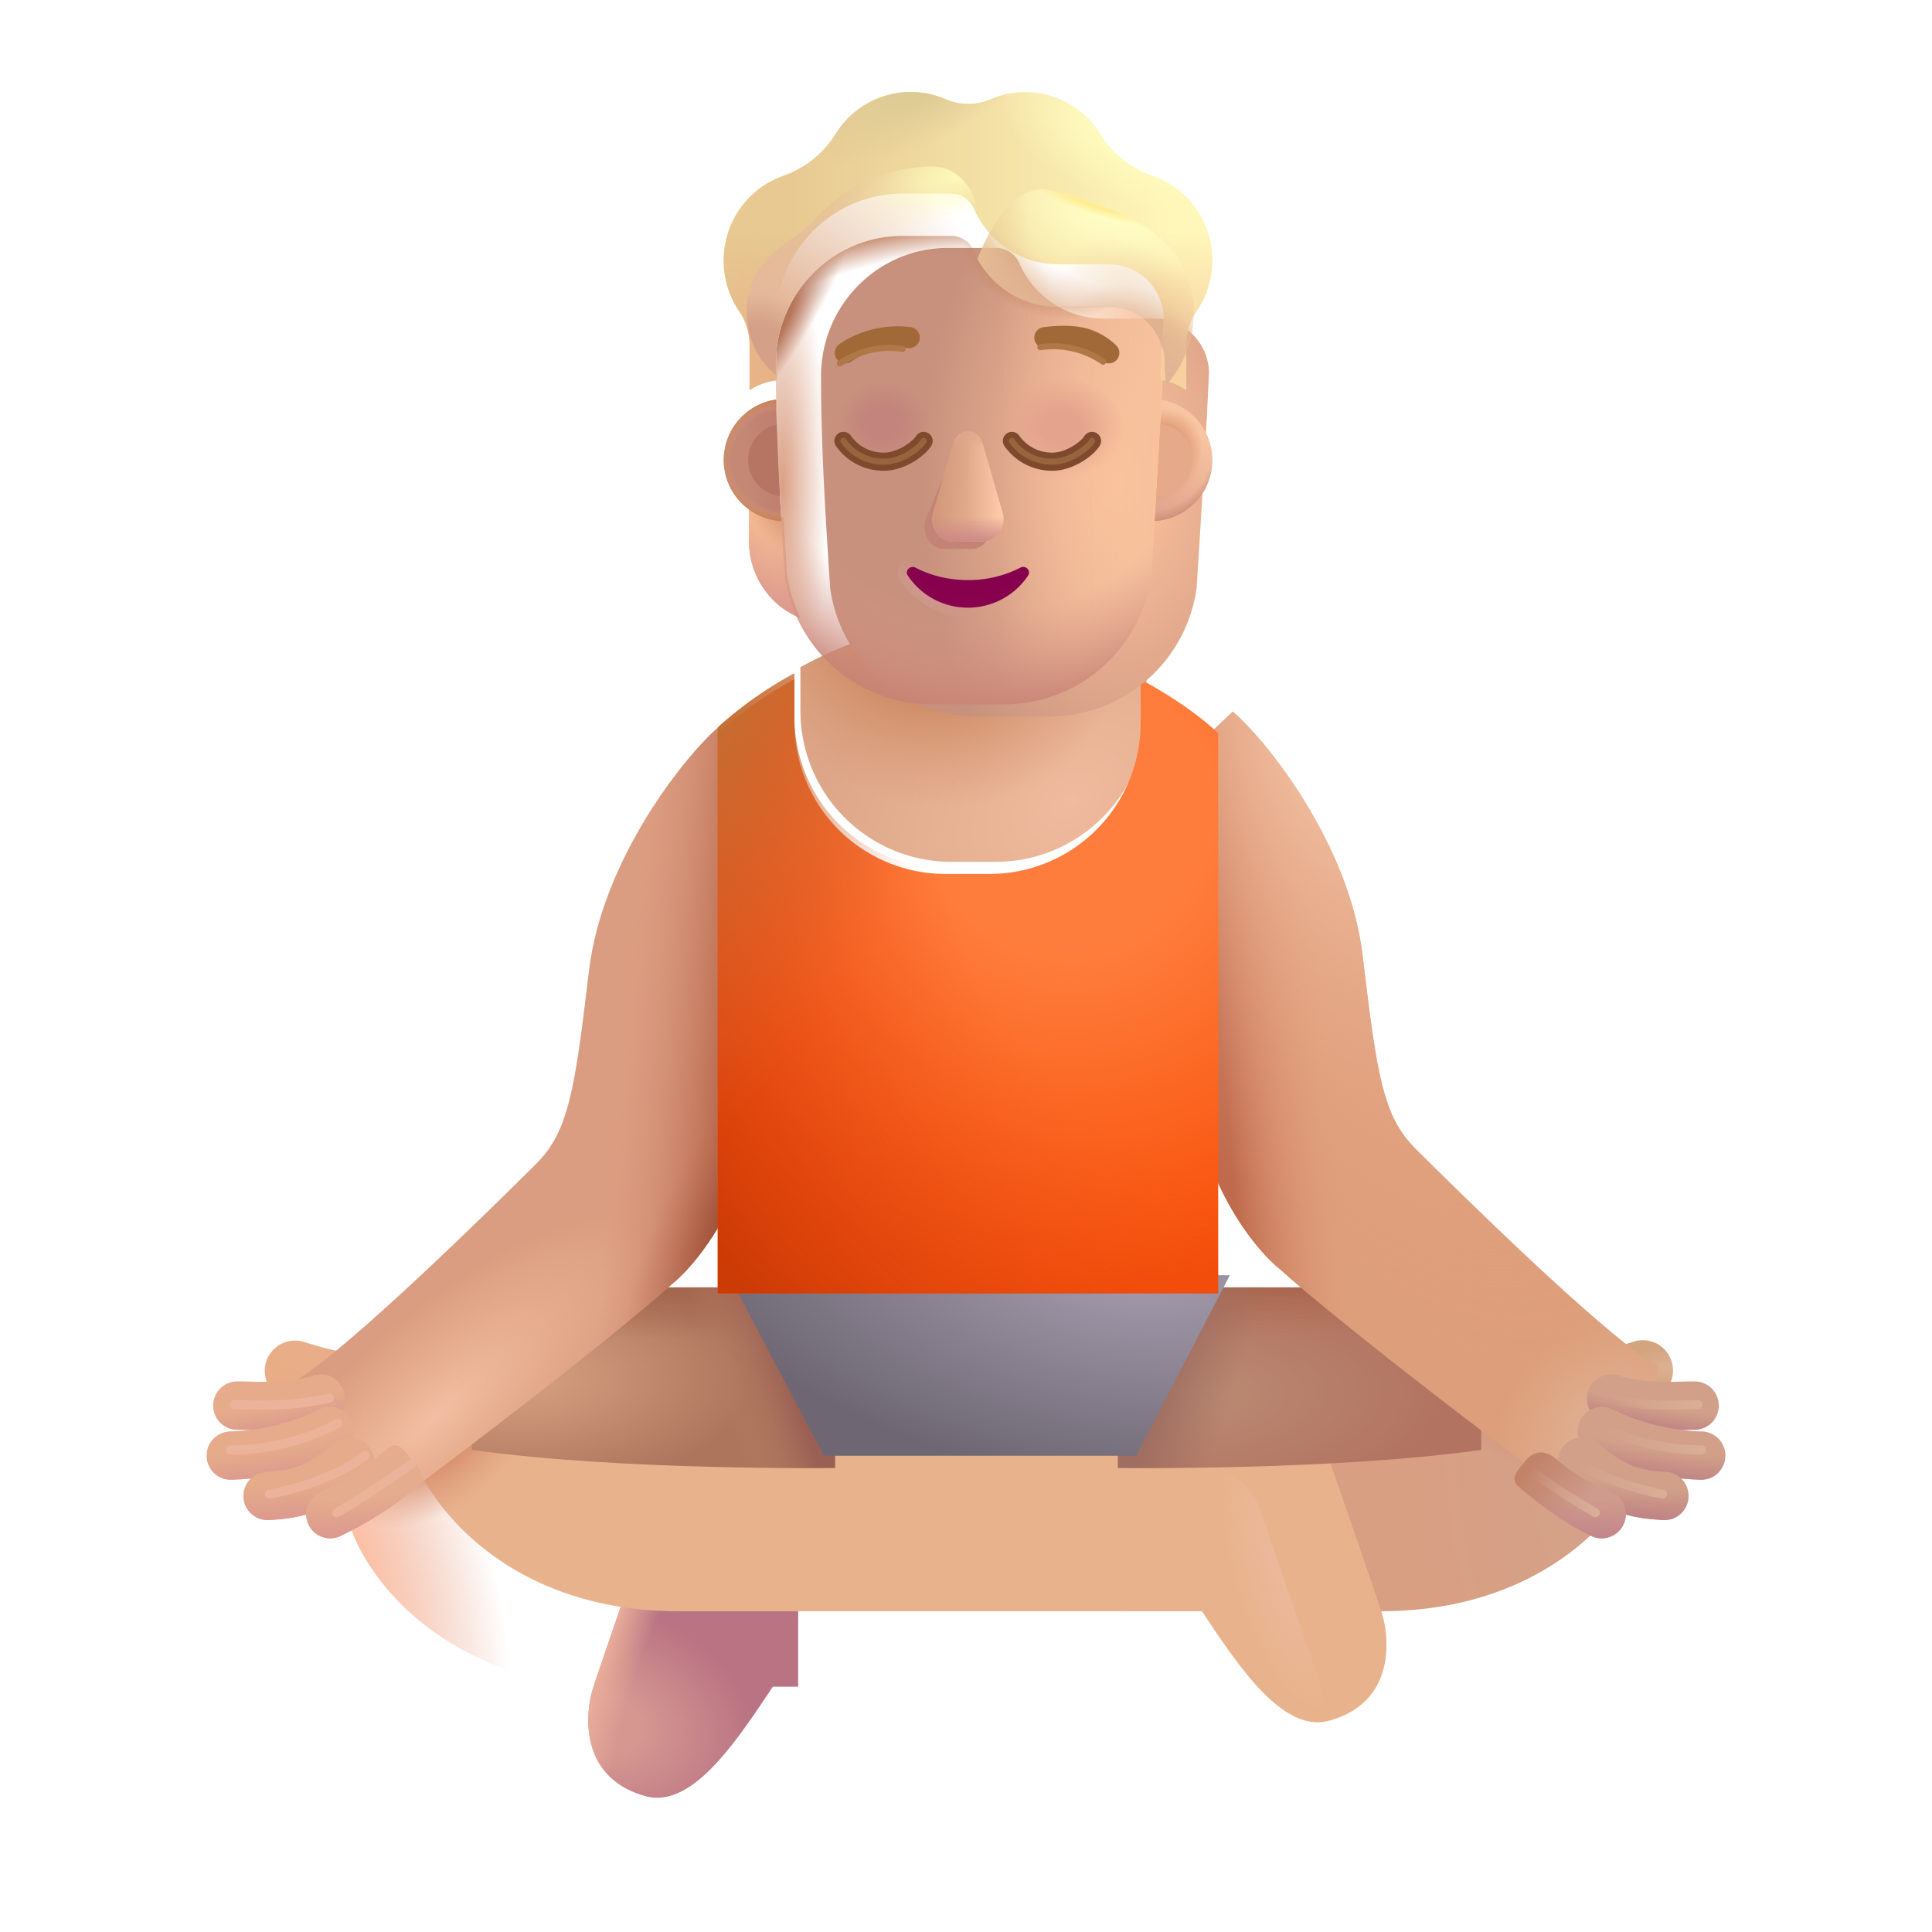 <svg xmlns="http://www.w3.org/2000/svg" width="32" height="32" fill="none" viewBox="0 0 32 32"><path fill="url(#a)" fill-rule="evenodd" d="M6.76 22.957a.5.5 0 0 1-.5.5c-.632 0-1.257-.193-1.501-.268a.5.5 0 1 1 .253-.968l.029.008c.246.076.743.228 1.219.228a.5.5 0 0 1 .5.5Z" clip-rule="evenodd"/><path fill="url(#b)" fill-rule="evenodd" d="M25.316 22.957a.5.5 0 0 0 .5.5c.632 0 1.257-.193 1.5-.268l.04-.012a.5.5 0 0 0-.292-.957l-.03.01c-.246.075-.743.227-1.218.227a.5.5 0 0 0-.5.5Z" clip-rule="evenodd"/><g filter="url(#c)"><path fill="url(#d)" d="M17.627 27.937h4.244c2.93 0 4.28-1.916 4.484-2.828l-2.531-2.328-3.62 1.422-2.578.11v3.624Z"/><path fill="url(#e)" d="M17.627 27.937h4.244c2.93 0 4.28-1.916 4.484-2.828l-2.531-2.328-3.62 1.422-2.578.11v3.624Z"/></g><path fill="url(#f)" d="M13.22 24.312h-1.429a.999.999 0 0 0-.943.67c-.408 1.171-.96 2.765-1.032 3.002-.11.36-.25 1.453.875 1.766.757.21 1.48-.871 2.057-1.735l.052-.078h.42v-3.625Z"/><path fill="url(#g)" d="M13.22 24.312h-1.429a.999.999 0 0 0-.943.67c-.408 1.171-.96 2.765-1.032 3.002-.11.36-.25 1.453.875 1.766.757.21 1.48-.871 2.057-1.735l.052-.078h.42v-3.625Z"/><g filter="url(#h)"><path fill="#E8B38C" d="M10.236 27.937c-2.93 0-4.281-1.916-4.485-2.828l2.532-2.328 3.453 1.445 8.18.086a1 1 0 0 1 .944.67c.407 1.171.96 2.765 1.032 3.002.11.36.25 1.453-.875 1.766-.78.216-1.523-.938-2.11-1.813h-8.671Z"/></g><path fill="url(#i)" d="M10.236 27.937c-2.93 0-4.281-1.916-4.485-2.828l2.532-2.328 3.453 1.445 8.18.086a1 1 0 0 1 .944.67c.407 1.171.96 2.765 1.032 3.002.11.36.25 1.453-.875 1.766-.78.216-1.523-.938-2.11-1.813h-8.671Z"/><path fill="url(#j)" d="M10.236 27.937c-2.93 0-4.281-1.916-4.485-2.828l2.532-2.328 3.453 1.445 8.18.086a1 1 0 0 1 .944.67c.407 1.171.96 2.765 1.032 3.002.11.36.25 1.453-.875 1.766-.78.216-1.523-.938-2.11-1.813h-8.671Z"/><path fill="url(#k)" d="M10.236 27.937c-2.93 0-4.281-1.916-4.485-2.828l2.532-2.328 3.453 1.445 8.18.086a1 1 0 0 1 .944.67c.407 1.171.96 2.765 1.032 3.002.11.36.25 1.453-.875 1.766-.78.216-1.523-.938-2.11-1.813h-8.671Z"/><path fill="url(#l)" d="M18.517 21.323h6.016v2.692c-2.532.352-6.016.297-6.016.297v-2.99Z"/><path fill="url(#m)" d="M18.517 21.323h6.016v2.692c-2.532.352-6.016.297-6.016.297v-2.99Z"/><path fill="url(#n)" d="M18.517 21.323h6.016v2.692c-2.532.352-6.016.297-6.016.297v-2.99Z"/><path fill="url(#o)" d="M13.83 21.323H7.814v2.692c2.531.352 6.016.297 6.016.297v-2.99Z"/><path fill="url(#p)" d="M13.83 21.323H7.814v2.692c2.531.352 6.016.297 6.016.297v-2.99Z"/><path fill="url(#q)" d="M13.83 21.323H7.814v2.692c2.531.352 6.016.297 6.016.297v-2.99Z"/><path fill="#DB9D81" d="M9.755 16.08c.22-1.858 1.605-3.58 2.152-4.041l.332.315v7.276c-.25.652-.719 1.33-1.125 1.652 0 0-.867.814-4.171 3.304-1.325-.185-2.095-1.094-2.074-1.703.875-.5 3.37-2.969 4.011-3.606.537-.535.64-1.215.875-3.197Z"/><path fill="url(#r)" d="M9.755 16.08c.22-1.858 1.605-3.58 2.152-4.041l.332.315v7.276c-.25.652-.719 1.33-1.125 1.652 0 0-.867.814-4.171 3.304-1.325-.185-2.095-1.094-2.074-1.703.875-.5 3.37-2.969 4.011-3.606.537-.535.64-1.215.875-3.197Z"/><path fill="url(#s)" d="M9.755 16.08c.22-1.858 1.605-3.58 2.152-4.041l.332.315v7.276c-.25.652-.719 1.33-1.125 1.652 0 0-.867.814-4.171 3.304-1.325-.185-2.095-1.094-2.074-1.703.875-.5 3.37-2.969 4.011-3.606.537-.535.64-1.215.875-3.197Z"/><path fill="url(#t)" d="M9.755 16.08c.22-1.858 1.605-3.58 2.152-4.041l.332.315v7.276c-.25.652-.719 1.33-1.125 1.652 0 0-.867.814-4.171 3.304-1.325-.185-2.095-1.094-2.074-1.703.875-.5 3.37-2.969 4.011-3.606.537-.535.64-1.215.875-3.197Z"/><g filter="url(#u)"><path fill="#DD9F7B" d="M22.32 16.08c-.22-1.858-1.605-3.58-2.152-4.041l-.332.315v7.276c.25.652.719 1.33 1.125 1.652 0 0 .867.814 4.172 3.304 1.325-.185 2.094-1.094 2.073-1.703-.874-.5-3.37-2.969-4.01-3.606-.538-.535-.641-1.215-.876-3.197Z"/><path fill="url(#v)" d="M22.32 16.08c-.22-1.858-1.605-3.58-2.152-4.041l-.332.315v7.276c.25.652.719 1.33 1.125 1.652 0 0 .867.814 4.172 3.304 1.325-.185 2.094-1.094 2.073-1.703-.874-.5-3.37-2.969-4.01-3.606-.538-.535-.641-1.215-.876-3.197Z"/><path fill="url(#w)" d="M22.32 16.08c-.22-1.858-1.605-3.58-2.152-4.041l-.332.315v7.276c.25.652.719 1.33 1.125 1.652 0 0 .867.814 4.172 3.304 1.325-.185 2.094-1.094 2.073-1.703-.874-.5-3.37-2.969-4.01-3.606-.538-.535-.641-1.215-.876-3.197Z"/><path fill="url(#x)" d="M22.32 16.08c-.22-1.858-1.605-3.58-2.152-4.041l-.332.315v7.276c.25.652.719 1.33 1.125 1.652 0 0 .867.814 4.172 3.304 1.325-.185 2.094-1.094 2.073-1.703-.874-.5-3.37-2.969-4.01-3.606-.538-.535-.641-1.215-.876-3.197Z"/></g><g filter="url(#y)"><path fill="url(#z)" d="m13.447 24.312-1.578-2.99h8.301l-1.551 2.99h-5.172Z"/></g><g filter="url(#A)"><path fill="url(#B)" d="M18.892 11.153v.722a2.5 2.5 0 0 1-2.5 2.5h-.734a2.5 2.5 0 0 1-2.5-2.5v-.724c.763-.417 1.77-.784 2.914-.784 1.05 0 2.055.375 2.82.786Z"/><path fill="url(#C)" d="M18.892 11.153v.722a2.5 2.5 0 0 1-2.5 2.5h-.734a2.5 2.5 0 0 1-2.5-2.5v-.724c.763-.417 1.77-.784 2.914-.784 1.05 0 2.055.375 2.82.786Z"/></g><g filter="url(#D)"><path fill="url(#E)" d="M18.892 11.153v.722a2.5 2.5 0 0 1-2.5 2.5h-.734a2.5 2.5 0 0 1-2.5-2.5v-.724a6.452 6.452 0 0 0-1.27.896v9.276h8.289v-9.276c-.198-.2-.662-.559-1.285-.894Z"/><path fill="url(#F)" d="M18.892 11.153v.722a2.5 2.5 0 0 1-2.5 2.5h-.734a2.5 2.5 0 0 1-2.5-2.5v-.724a6.452 6.452 0 0 0-1.27.896v9.276h8.289v-9.276c-.198-.2-.662-.559-1.285-.894Z"/></g><path fill="url(#G)" d="M18.892 11.153v.722a2.5 2.5 0 0 1-2.5 2.5h-.734a2.5 2.5 0 0 1-2.5-2.5v-.724a6.452 6.452 0 0 0-1.27.896v9.276h8.289v-9.276c-.198-.2-.662-.559-1.285-.894Z"/><path fill="#E5AB8A" fill-rule="evenodd" d="M5.697 23.047a.4.4 0 0 1-.266.5c-.536.163-1.099.145-1.367.136a2.69 2.69 0 0 0-.124-.002.4.4 0 0 1-.018-.8c.069-.001.146 0 .23.003.286.007.656.017 1.045-.103a.4.4 0 0 1 .5.266Z" clip-rule="evenodd"/><path fill="url(#H)" fill-rule="evenodd" d="M5.697 23.047a.4.4 0 0 1-.266.5c-.536.163-1.099.145-1.367.136a2.69 2.69 0 0 0-.124-.002.4.4 0 0 1-.018-.8c.069-.001.146 0 .23.003.286.007.656.017 1.045-.103a.4.4 0 0 1 .5.266Z" clip-rule="evenodd"/><path fill="#D2A089" fill-rule="evenodd" d="M26.303 23.047a.4.4 0 0 0 .266.5c.536.163 1.099.145 1.367.136a2.69 2.69 0 0 1 .124-.002.4.4 0 0 0 .018-.8 4.84 4.84 0 0 0-.23.003c-.286.007-.656.017-1.045-.103a.4.4 0 0 0-.5.266Z" clip-rule="evenodd"/><path fill="url(#I)" fill-rule="evenodd" d="M26.303 23.047a.4.4 0 0 0 .266.5c.536.163 1.099.145 1.367.136a2.69 2.69 0 0 1 .124-.002.4.4 0 0 0 .018-.8 4.84 4.84 0 0 0-.23.003c-.286.007-.656.017-1.045-.103a.4.4 0 0 0-.5.266Z" clip-rule="evenodd"/><path fill="#E5AB8A" fill-rule="evenodd" d="M5.825 23.525a.4.4 0 0 1-.18.536 4.4 4.4 0 0 1-1.823.448.4.4 0 0 1 0-.8 3.61 3.61 0 0 0 1.466-.364.4.4 0 0 1 .537.18Z" clip-rule="evenodd"/><path fill="url(#J)" fill-rule="evenodd" d="M5.825 23.525a.4.4 0 0 1-.18.536 4.4 4.4 0 0 1-1.823.448.4.4 0 0 1 0-.8 3.61 3.61 0 0 0 1.466-.364.4.4 0 0 1 .537.18Z" clip-rule="evenodd"/><path fill="#D2A089" fill-rule="evenodd" d="M26.175 23.525a.4.4 0 0 0 .18.536 4.4 4.4 0 0 0 1.823.448.4.4 0 0 0 0-.8 3.61 3.61 0 0 1-1.466-.364.4.4 0 0 0-.537.18Z" clip-rule="evenodd"/><path fill="url(#K)" fill-rule="evenodd" d="M26.175 23.525a.4.4 0 0 0 .18.536 4.4 4.4 0 0 0 1.823.448.4.4 0 0 0 0-.8 3.61 3.61 0 0 1-1.466-.364.4.4 0 0 0-.537.18Z" clip-rule="evenodd"/><path fill="#E5AB8A" fill-rule="evenodd" d="M6.099 23.947a.4.4 0 0 1-.044.564c-.34.29-.628.456-.903.549-.254.086-.478.101-.655.114l-.037.002a.4.4 0 1 1-.057-.798l.018-.001c.19-.014.32-.023.475-.075.155-.052.356-.158.639-.4a.4.4 0 0 1 .564.045Z" clip-rule="evenodd"/><path fill="url(#L)" fill-rule="evenodd" d="M6.099 23.947a.4.4 0 0 1-.044.564c-.34.29-.628.456-.903.549-.254.086-.478.101-.655.114l-.037.002a.4.4 0 1 1-.057-.798l.018-.001c.19-.014.32-.023.475-.075.155-.052.356-.158.639-.4a.4.4 0 0 1 .564.045Z" clip-rule="evenodd"/><path fill="#D2A089" fill-rule="evenodd" d="M25.901 23.947a.4.4 0 0 0 .044.564c.34.29.628.456.903.549.254.086.478.101.655.114l.037.002a.4.4 0 1 0 .057-.798l-.018-.001a1.764 1.764 0 0 1-.474-.075c-.156-.052-.357-.158-.64-.4a.4.4 0 0 0-.564.045Z" clip-rule="evenodd"/><path fill="url(#M)" fill-rule="evenodd" d="M25.901 23.947a.4.4 0 0 0 .044.564c.34.29.628.456.903.549.254.086.478.101.655.114l.037.002a.4.4 0 1 0 .057-.798l-.018-.001a1.764 1.764 0 0 1-.474-.075c-.156-.052-.357-.158-.64-.4a.4.4 0 0 0-.564.045Z" clip-rule="evenodd"/><path fill="#E5AC8D" fill-rule="evenodd" d="M6.818 24.172c.14.17.272.303.101.443a5.84 5.84 0 0 1-1.193.783l-.072.037a.4.4 0 0 1-.367-.711l.074-.038a5.06 5.06 0 0 0 1.051-.69c.17-.14.266.005.406.176Z" clip-rule="evenodd"/><path fill="url(#N)" fill-rule="evenodd" d="M6.818 24.172c.14.17.272.303.101.443a5.84 5.84 0 0 1-1.193.783l-.072.037a.4.4 0 0 1-.367-.711l.074-.038a5.06 5.06 0 0 0 1.051-.69c.17-.14.266.005.406.176Z" clip-rule="evenodd"/><path fill="url(#O)" fill-rule="evenodd" d="M25.267 24.195c-.14.17-.272.303-.101.443.565.464.85.628 1.108.76l.072.037a.4.4 0 0 0 .367-.711 15.868 15.868 0 0 0-.074-.038c-.243-.123-.38-.123-.88-.532-.17-.14-.352-.13-.492.04Z" clip-rule="evenodd"/><path fill="url(#P)" fill-rule="evenodd" d="M25.267 24.195c-.14.17-.272.303-.101.443.565.464.85.628 1.108.76l.072.037a.4.4 0 0 0 .367-.711 15.868 15.868 0 0 0-.074-.038c-.243-.123-.38-.123-.88-.532-.17-.14-.352-.13-.492.04Z" clip-rule="evenodd"/><g filter="url(#Q)"><path stroke="#EBB49A" stroke-linecap="round" stroke-width=".15" d="M5.576 25.055a14.6 14.6 0 0 0 1.234-.805"/></g><g filter="url(#R)"><path stroke="url(#S)" stroke-linecap="round" stroke-width=".15" d="M26.424 25.055a14.6 14.6 0 0 1-1.234-.805"/></g><g filter="url(#T)"><path stroke="#EBB49A" stroke-linecap="round" stroke-width=".15" d="M4.462 24.746c.41-.066 1.204-.313 1.59-.645"/></g><g filter="url(#U)"><path stroke="url(#V)" stroke-linecap="round" stroke-width=".15" d="M27.538 24.746c-.41-.066-1.204-.313-1.59-.645"/></g><g filter="url(#W)"><path stroke="#EBB49A" stroke-linecap="round" stroke-width=".15" d="M3.818 24.015a3.82 3.82 0 0 0 1.773-.437"/></g><g filter="url(#X)"><path stroke="url(#Y)" stroke-linecap="round" stroke-width=".15" d="M28.182 24.015a3.823 3.823 0 0 1-1.773-.437"/></g><g filter="url(#Z)"><path stroke="#EBB49A" stroke-linecap="round" stroke-width=".15" d="M3.878 23.265c.398 0 .893.047 1.58-.109"/></g><g filter="url(#aa)"><path stroke="url(#ab)" stroke-linecap="round" stroke-width=".15" d="M28.122 23.265c-.398 0-.893.047-1.58-.109"/></g><path fill="url(#ac)" d="M19.089 8.572c.21-.006.408-.078.569-.194v.586c0 .561-.335 1.062-.843 1.27.107-.229.18-.477.217-.743l.057-.919Z"/><path fill="url(#ad)" d="M12.976 8.572a1.031 1.031 0 0 1-.57-.194v.586c0 .561.335 1.062.844 1.27a2.569 2.569 0 0 1-.218-.743l-.056-.919Z"/><path fill="url(#ae)" d="M12.976 8.572a1.031 1.031 0 0 1-.57-.194v.586c0 .561.335 1.062.844 1.27a2.569 2.569 0 0 1-.218-.743l-.056-.919Z"/><path fill="url(#af)" d="M12.976 8.572a1.031 1.031 0 0 1-.57-.194v.586c0 .561.335 1.062.844 1.27a2.569 2.569 0 0 1-.218-.743l-.056-.919Z"/><path fill="url(#ag)" d="M12.976 8.572a1.031 1.031 0 0 1-.57-.194v.586c0 .561.335 1.062.844 1.27a2.569 2.569 0 0 1-.218-.743l-.056-.919Z"/><g filter="url(#ah)"><path fill="url(#ai)" d="M12.998 9.525a2.462 2.462 0 0 0 2.444 2.142h1.186a2.462 2.462 0 0 0 2.443-2.142c.074-1.184.149-2.364.204-3.548a.911.911 0 0 0-.867-.9h-.88c-.6 0-1.144-.354-1.391-.907a.418.418 0 0 0-.387-.263h-.8c-1.16 0-2.101.95-2.101 2.124 0 1.17.073 2.321.15 3.494Z"/></g><path fill="url(#aj)" d="M12.998 9.525a2.462 2.462 0 0 0 2.444 2.142h1.186a2.462 2.462 0 0 0 2.443-2.142c.074-1.184.149-2.364.204-3.548a.911.911 0 0 0-.867-.9h-.88c-.6 0-1.144-.354-1.391-.907a.418.418 0 0 0-.387-.263h-.8c-1.16 0-2.101.95-2.101 2.124 0 1.17.073 2.321.15 3.494Z"/><path fill="url(#ak)" d="M12.998 9.525a2.462 2.462 0 0 0 2.444 2.142h1.186a2.462 2.462 0 0 0 2.443-2.142c.074-1.184.149-2.364.204-3.548a.911.911 0 0 0-.867-.9h-.88c-.6 0-1.144-.354-1.391-.907a.418.418 0 0 0-.387-.263h-.8c-1.16 0-2.101.95-2.101 2.124 0 1.17.073 2.321.15 3.494Z"/><path fill="url(#al)" d="M12.998 9.525a2.462 2.462 0 0 0 2.444 2.142h1.186a2.462 2.462 0 0 0 2.443-2.142c.074-1.184.149-2.364.204-3.548a.911.911 0 0 0-.867-.9h-.88c-.6 0-1.144-.354-1.391-.907a.418.418 0 0 0-.387-.263h-.8c-1.16 0-2.101.95-2.101 2.124 0 1.17.073 2.321.15 3.494Z"/><path fill="url(#am)" d="M12.998 9.525a2.462 2.462 0 0 0 2.444 2.142h1.186a2.462 2.462 0 0 0 2.443-2.142c.074-1.184.149-2.364.204-3.548a.911.911 0 0 0-.867-.9h-.88c-.6 0-1.144-.354-1.391-.907a.418.418 0 0 0-.387-.263h-.8c-1.16 0-2.101.95-2.101 2.124 0 1.17.073 2.321.15 3.494Z"/><path fill="url(#an)" d="M12.998 9.525a2.462 2.462 0 0 0 2.444 2.142h1.186a2.462 2.462 0 0 0 2.443-2.142c.074-1.184.149-2.364.204-3.548a.911.911 0 0 0-.867-.9h-.88c-.6 0-1.144-.354-1.391-.907a.418.418 0 0 0-.387-.263h-.8c-1.16 0-2.101.95-2.101 2.124 0 1.17.073 2.321.15 3.494Z"/><path fill="url(#ao)" d="M12.998 9.525a2.462 2.462 0 0 0 2.444 2.142h1.186a2.462 2.462 0 0 0 2.443-2.142c.074-1.184.149-2.364.204-3.548a.911.911 0 0 0-.867-.9h-.88c-.6 0-1.144-.354-1.391-.907a.418.418 0 0 0-.387-.263h-.8c-1.16 0-2.101.95-2.101 2.124 0 1.17.073 2.321.15 3.494Z"/><path fill="url(#ap)" d="M12.998 9.525a2.462 2.462 0 0 0 2.444 2.142h1.186a2.462 2.462 0 0 0 2.443-2.142c.074-1.184.149-2.364.204-3.548a.911.911 0 0 0-.867-.9h-.88c-.6 0-1.144-.354-1.391-.907a.418.418 0 0 0-.387-.263h-.8c-1.16 0-2.101.95-2.101 2.124 0 1.17.073 2.321.15 3.494Z"/><path fill="url(#aq)" d="M12.998 9.525a2.462 2.462 0 0 0 2.444 2.142h1.186a2.462 2.462 0 0 0 2.443-2.142c.074-1.184.149-2.364.204-3.548a.911.911 0 0 0-.867-.9h-.88c-.6 0-1.144-.354-1.391-.907a.418.418 0 0 0-.387-.263h-.8c-1.16 0-2.101.95-2.101 2.124 0 1.17.073 2.321.15 3.494Z"/><g filter="url(#ar)"><path fill="#C48377" d="m15.762 7.575-.435 1.041c-.064.238.089.476.306.476h.462c.216 0 .37-.242.306-.476l-.313-1.156c-.067-.256-.256-.14-.326.115Z"/></g><g filter="url(#as)"><path fill="url(#at)" d="m15.792 7.337-.335 1.156c-.068.238.096.476.328.476h.494c.232 0 .396-.242.328-.476l-.334-1.156c-.072-.256-.406-.256-.481 0Z"/><path fill="url(#au)" d="m15.792 7.337-.335 1.156c-.068.238.096.476.328.476h.494c.232 0 .396-.242.328-.476l-.334-1.156c-.072-.256-.406-.256-.481 0Z"/><path fill="url(#av)" d="m15.792 7.337-.335 1.156c-.068.238.096.476.328.476h.494c.232 0 .396-.242.328-.476l-.334-1.156c-.072-.256-.406-.256-.481 0Z"/><path fill="url(#aw)" d="m15.792 7.337-.335 1.156c-.068.238.096.476.328.476h.494c.232 0 .396-.242.328-.476l-.334-1.156c-.072-.256-.406-.256-.481 0Z"/></g><g filter="url(#ax)"><path stroke="url(#ay)" stroke-width=".15" d="M15.196 9.335c.24.126.529.198.836.198.31 0 .596-.072.837-.198a.171.171 0 0 1 .203.033c.049.05.067.133.018.206m-1.894-.24 1.832.199m-1.832-.198a.171.171 0 0 0-.204.035.161.161 0 0 0-.018.205m.222-.24-.16.198m2.054.041-.062-.041m.062.041-.062-.041m.062.041c-.224.34-.614.566-1.058.566-.443 0-.833-.226-1.057-.565m2.053-.042a1.19 1.19 0 0 1-.996.532 1.19 1.19 0 0 1-.995-.532m-.063.042h.001l.062-.042m-.063.042.063-.042"/></g><path fill="url(#az)" d="M16.032 9.608c-.319 0-.619-.075-.87-.207-.087-.043-.18.054-.125.132.21.319.577.532.995.532.418 0 .785-.213.996-.532.054-.082-.038-.175-.125-.132a1.88 1.88 0 0 1-.87.207Z"/><g filter="url(#aA)"><path fill="url(#aB)" d="M19.085 3.61c.323.111.614.337.797.66a1.49 1.49 0 0 1-.067 1.59.98.98 0 0 0-.17.549v.747a1.097 1.097 0 0 0-.42-.169l.05-1.01a.911.911 0 0 0-.867-.9h-.88c-.6 0-1.144-.354-1.391-.907a.418.418 0 0 0-.387-.263h-.8c-1.16 0-2.101.95-2.101 2.124l.019.967c-.16.023-.327.077-.453.166v-.755a.98.98 0 0 0-.17-.55 1.503 1.503 0 0 1-.09-1.538c.184-.347.48-.59.817-.708.36-.128.667-.37.87-.698a1.462 1.462 0 0 1 1.818-.573.94.94 0 0 0 .75 0 1.462 1.462 0 0 1 1.824.594c.194.32.497.552.851.674Z"/><path fill="url(#aC)" d="M19.085 3.61c.323.111.614.337.797.66a1.49 1.49 0 0 1-.067 1.59.98.98 0 0 0-.17.549v.747a1.097 1.097 0 0 0-.42-.169l.05-1.01a.911.911 0 0 0-.867-.9h-.88c-.6 0-1.144-.354-1.391-.907a.418.418 0 0 0-.387-.263h-.8c-1.16 0-2.101.95-2.101 2.124l.019.967c-.16.023-.327.077-.453.166v-.755a.98.98 0 0 0-.17-.55 1.503 1.503 0 0 1-.09-1.538c.184-.347.48-.59.817-.708.36-.128.667-.37.87-.698a1.462 1.462 0 0 1 1.818-.573.94.94 0 0 0 .75 0 1.462 1.462 0 0 1 1.824.594c.194.32.497.552.851.674Z"/><path fill="url(#aD)" d="M19.085 3.61c.323.111.614.337.797.66a1.49 1.49 0 0 1-.067 1.59.98.98 0 0 0-.17.549v.747a1.097 1.097 0 0 0-.42-.169l.05-1.01a.911.911 0 0 0-.867-.9h-.88c-.6 0-1.144-.354-1.391-.907a.418.418 0 0 0-.387-.263h-.8c-1.16 0-2.101.95-2.101 2.124l.019.967c-.16.023-.327.077-.453.166v-.755a.98.98 0 0 0-.17-.55 1.503 1.503 0 0 1-.09-1.538c.184-.347.48-.59.817-.708.36-.128.667-.37.87-.698a1.462 1.462 0 0 1 1.818-.573.94.94 0 0 0 .75 0 1.462 1.462 0 0 1 1.824.594c.194.32.497.552.851.674Z"/><path fill="url(#aE)" d="M19.085 3.61c.323.111.614.337.797.66a1.49 1.49 0 0 1-.067 1.59.98.98 0 0 0-.17.549v.747a1.097 1.097 0 0 0-.42-.169l.05-1.01a.911.911 0 0 0-.867-.9h-.88c-.6 0-1.144-.354-1.391-.907a.418.418 0 0 0-.387-.263h-.8c-1.16 0-2.101.95-2.101 2.124l.019.967c-.16.023-.327.077-.453.166v-.755a.98.98 0 0 0-.17-.55 1.503 1.503 0 0 1-.09-1.538c.184-.347.48-.59.817-.708.36-.128.667-.37.87-.698a1.462 1.462 0 0 1 1.818-.573.94.94 0 0 0 .75 0 1.462 1.462 0 0 1 1.824.594c.194.32.497.552.851.674Z"/><path fill="url(#aF)" d="M19.085 3.61c.323.111.614.337.797.66a1.49 1.49 0 0 1-.067 1.59.98.98 0 0 0-.17.549v.747a1.097 1.097 0 0 0-.42-.169l.05-1.01a.911.911 0 0 0-.867-.9h-.88c-.6 0-1.144-.354-1.391-.907a.418.418 0 0 0-.387-.263h-.8c-1.16 0-2.101.95-2.101 2.124l.019.967c-.16.023-.327.077-.453.166v-.755a.98.98 0 0 0-.17-.55 1.503 1.503 0 0 1-.09-1.538c.184-.347.48-.59.817-.708.36-.128.667-.37.87-.698a1.462 1.462 0 0 1 1.818-.573.94.94 0 0 0 .75 0 1.462 1.462 0 0 1 1.824.594c.194.32.497.552.851.674Z"/></g><g filter="url(#aG)"><path fill="#A06937" d="M18.38 5.913a1.165 1.165 0 0 0-.433-.259c-.191-.06-.43-.076-.762-.035a.174.174 0 0 0 .042.346c.303-.037.488-.018.616.022.124.04.209.103.308.189a.174.174 0 1 0 .229-.263Z"/></g><g filter="url(#aH)"><path fill="#A06937" d="M13.888 5.844a1.744 1.744 0 0 1 1.093-.226.174.174 0 1 1-.042.347 1.395 1.395 0 0 0-.92.209l-.01.007-.002.002a.174.174 0 0 1-.213-.276l.094-.063Z"/></g><g filter="url(#aI)"><path fill="url(#aJ)" d="M16.179 4.256a1.502 1.502 0 0 1-.042-.086.418.418 0 0 0-.387-.263h-.8c-1.16 0-2.101.95-2.101 2.124v.173c-.214-.162-.483-.506-.483-1.061 0-.674.492-1.015.805-1.232a1.44 1.44 0 0 0 .208-.16c.02-.019.04-.041.063-.065.22-.233.611-.648 1.295-.83.22-.058.442-.088.647-.1.472-.025.808.386.808.859v.632l-.013.009Z"/><path fill="url(#aK)" d="M16.179 4.256a1.502 1.502 0 0 1-.042-.086.418.418 0 0 0-.387-.263h-.8c-1.16 0-2.101.95-2.101 2.124v.173c-.214-.162-.483-.506-.483-1.061 0-.674.492-1.015.805-1.232a1.44 1.44 0 0 0 .208-.16c.02-.019.04-.041.063-.065.22-.233.611-.648 1.295-.83.22-.058.442-.088.647-.1.472-.025.808.386.808.859v.632l-.013.009Z"/></g><g filter="url(#aL)"><path fill="url(#aM)" d="m19.31 6.376-.018-.397a.924.924 0 0 0-.884-.896h-.88a1.523 1.523 0 0 1-1.336-.792s.453-1.308 1.204-1.138c.55.123 1.137.318 1.586.61 1.097.716.905 2.006.328 2.613Z"/><path fill="url(#aN)" d="m19.31 6.376-.018-.397a.924.924 0 0 0-.884-.896h-.88a1.523 1.523 0 0 1-1.336-.792s.453-1.308 1.204-1.138c.55.123 1.137.318 1.586.61 1.097.716.905 2.006.328 2.613Z"/><path fill="url(#aO)" d="m19.31 6.376-.018-.397a.924.924 0 0 0-.884-.896h-.88a1.523 1.523 0 0 1-1.336-.792s.453-1.308 1.204-1.138c.55.123 1.137.318 1.586.61 1.097.716.905 2.006.328 2.613Z"/><path fill="url(#aP)" d="m19.31 6.376-.018-.397a.924.924 0 0 0-.884-.896h-.88a1.523 1.523 0 0 1-1.336-.792s.453-1.308 1.204-1.138c.55.123 1.137.318 1.586.61 1.097.716.905 2.006.328 2.613Z"/><path fill="url(#aQ)" d="m19.31 6.376-.018-.397a.924.924 0 0 0-.884-.896h-.88a1.523 1.523 0 0 1-1.336-.792s.453-1.308 1.204-1.138c.55.123 1.137.318 1.586.61 1.097.716.905 2.006.328 2.613Z"/><path fill="url(#aR)" d="m19.31 6.376-.018-.397a.924.924 0 0 0-.884-.896h-.88a1.523 1.523 0 0 1-1.336-.792s.453-1.308 1.204-1.138c.55.123 1.137.318 1.586.61 1.097.716.905 2.006.328 2.613Z"/></g><path fill="url(#aS)" d="M19.127 8.63c.042-.67.082-1.338.117-2.007a1.012 1.012 0 0 1-.117 2.007Z"/><path fill="url(#aT)" d="M19.127 8.63c.042-.67.082-1.338.117-2.007a1.012 1.012 0 0 1-.117 2.007Z"/><path fill="url(#aU)" d="M19.127 8.63c.042-.67.082-1.338.117-2.007a1.012 1.012 0 0 1-.117 2.007Z"/><path fill="url(#aV)" d="M12.855 6.618a1.012 1.012 0 0 0 .087 2.012 48.333 48.333 0 0 1-.087-2.012Z"/><path fill="url(#aW)" d="M12.855 6.618a1.012 1.012 0 0 0 .087 2.012 48.333 48.333 0 0 1-.087-2.012Z"/><g filter="url(#aX)"><path fill="#B57562" d="M12.865 7.033a.6.6 0 0 0 .053 1.182c-.022-.394-.04-.787-.053-1.182Z"/></g><g filter="url(#aY)"><path fill="#E6AA8B" d="M19.152 8.22c.025-.399.048-.797.07-1.196a.6.6 0 0 1-.07 1.196Z"/></g><g filter="url(#aZ)"><path stroke="#B17847" stroke-linecap="round" stroke-width=".1" d="M13.911 6.02c.162-.116.565-.32 1.04-.24"/></g><g filter="url(#ba)"><path stroke="#B17847" stroke-linecap="round" stroke-width=".1" d="M18.271 5.991a1.456 1.456 0 0 0-1.04-.24"/></g><path stroke="#7F492D" stroke-linecap="round" stroke-width=".3" d="M13.97 7.303a.81.81 0 0 0 .672.344c.297 0 .591-.23.656-.344"/><g filter="url(#bb)"><path stroke="#98643D" stroke-linecap="round" stroke-width=".1" d="M13.97 7.303a.81.81 0 0 0 .672.344c.297 0 .591-.23.656-.344"/></g><path stroke="#7F492D" stroke-linecap="round" stroke-width=".3" d="M16.76 7.303a.81.81 0 0 0 .671.344c.297 0 .591-.23.656-.344"/><g filter="url(#bc)"><path stroke="#98643D" stroke-linecap="round" stroke-width=".1" d="M16.76 7.303a.81.81 0 0 0 .671.344c.297 0 .591-.23.656-.344"/></g><defs><radialGradient id="a" cx="0" cy="0" r="1" gradientTransform="rotate(109.231 -5.354 13.087) scale(.712 1.436)" gradientUnits="userSpaceOnUse"><stop stop-color="#E9AE87"/><stop offset="1" stop-color="#E9AC86"/></radialGradient><radialGradient id="b" cx="0" cy="0" r="1" gradientTransform="rotate(174.454 13.31 11.984) scale(.832 .336)" gradientUnits="userSpaceOnUse"><stop stop-color="#DCB195"/><stop offset="1" stop-color="#D4A47E"/></radialGradient><radialGradient id="d" cx="0" cy="0" r="1" gradientTransform="matrix(-4.104 0 0 -6.946 26.355 25.187)" gradientUnits="userSpaceOnUse"><stop stop-color="#D2A28B"/><stop offset="1" stop-color="#D99F83"/></radialGradient><radialGradient id="e" cx="0" cy="0" r="1" gradientTransform="rotate(63.783 -6.868 31.62) scale(1.724 1.822)" gradientUnits="userSpaceOnUse"><stop stop-color="#B57253"/><stop offset="1" stop-color="#C78D76" stop-opacity="0"/></radialGradient><radialGradient id="f" cx="0" cy="0" r="1" gradientTransform="matrix(2.594 .719 -.525 1.895 9.876 28.531)" gradientUnits="userSpaceOnUse"><stop offset=".27" stop-color="#D69791"/><stop offset="1" stop-color="#B97383"/></radialGradient><radialGradient id="g" cx="0" cy="0" r="1" gradientTransform="matrix(-2.406 -.594 1.507 -6.107 12.06 29.172)" gradientUnits="userSpaceOnUse"><stop offset=".753" stop-color="#E9AE9A" stop-opacity="0"/><stop offset="1" stop-color="#E9AE9A"/></radialGradient><radialGradient id="i" cx="0" cy="0" r="1" gradientTransform="matrix(-.875 .219 -.609 -2.436 21.294 25.864)" gradientUnits="userSpaceOnUse"><stop stop-color="#ECB99F"/><stop offset="1" stop-color="#ECB99F" stop-opacity="0"/></radialGradient><radialGradient id="j" cx="0" cy="0" r="1" gradientTransform="matrix(2.312 -.77 1.763 5.291 5.576 25.74)" gradientUnits="userSpaceOnUse"><stop offset=".146" stop-color="#FCBFA4"/><stop offset="1" stop-color="#E6A790" stop-opacity="0"/></radialGradient><radialGradient id="k" cx="0" cy="0" r="1" gradientTransform="matrix(.672 .906 -1.498 1.111 7.232 23.874)" gradientUnits="userSpaceOnUse"><stop offset=".315" stop-color="#D9906F"/><stop offset="1" stop-color="#DC9A7C" stop-opacity="0"/></radialGradient><radialGradient id="l" cx="0" cy="0" r="1" gradientTransform="matrix(4.5 0 0 1.906 19.533 23.094)" gradientUnits="userSpaceOnUse"><stop stop-color="#BB8C75"/><stop offset="1" stop-color="#B27360"/></radialGradient><radialGradient id="o" cx="0" cy="0" r="1" gradientTransform="matrix(3.875 0 0 1.913 8.607 22.82)" gradientUnits="userSpaceOnUse"><stop stop-color="#D9A183"/><stop offset="1" stop-color="#AD765C"/></radialGradient><radialGradient id="r" cx="0" cy="0" r="1" gradientTransform="rotate(-42.13 34.078 2.456) scale(4.651 1.577)" gradientUnits="userSpaceOnUse"><stop stop-color="#F3BEA3"/><stop offset="1" stop-color="#EFBA94" stop-opacity="0"/></radialGradient><radialGradient id="t" cx="0" cy="0" r="1" gradientTransform="matrix(-1.613 3.094 -1.042 -.543 12.24 20)" gradientUnits="userSpaceOnUse"><stop stop-color="#95472F"/><stop offset="1" stop-color="#BC7156" stop-opacity="0"/></radialGradient><radialGradient id="w" cx="0" cy="0" r="1" gradientTransform="rotate(-142.496 17.237 7.531) scale(1.694 2.164)" gradientUnits="userSpaceOnUse"><stop offset=".03" stop-color="#DFB298"/><stop offset="1" stop-color="#DFB08F" stop-opacity="0"/></radialGradient><radialGradient id="x" cx="0" cy="0" r="1" gradientTransform="matrix(4.855 9.531 -4.367 2.225 21.47 13.094)" gradientUnits="userSpaceOnUse"><stop stop-color="#F0BE9E"/><stop offset="1" stop-color="#E09576" stop-opacity="0"/></radialGradient><radialGradient id="z" cx="0" cy="0" r="1" gradientTransform="matrix(-.688 4.031 -8.396 -1.432 18.439 21.094)" gradientUnits="userSpaceOnUse"><stop offset=".126" stop-color="#9F96A7"/><stop offset=".925" stop-color="#6E6773"/></radialGradient><radialGradient id="B" cx="0" cy="0" r="1" gradientTransform="rotate(-128.1 12.068 2.398) scale(3.495 5)" gradientUnits="userSpaceOnUse"><stop stop-color="#EFBA9D"/><stop offset="1" stop-color="#DDA688"/></radialGradient><radialGradient id="C" cx="0" cy="0" r="1" gradientTransform="rotate(118.757 4.54 9.687) scale(3.02 3.407)" gradientUnits="userSpaceOnUse"><stop offset=".363" stop-color="#CC8760"/><stop offset="1" stop-color="#D69873" stop-opacity="0"/></radialGradient><radialGradient id="E" cx="0" cy="0" r="1" gradientTransform="matrix(.5 8.042 -7.735 .481 17.689 13.281)" gradientUnits="userSpaceOnUse"><stop offset=".296" stop-color="#FF7D3C"/><stop offset="1" stop-color="#F74D05"/></radialGradient><radialGradient id="F" cx="0" cy="0" r="1" gradientTransform="rotate(141.869 7.577 10.752) scale(10.274 13.075)" gradientUnits="userSpaceOnUse"><stop offset=".407" stop-color="#EE5422" stop-opacity="0"/><stop offset="1" stop-color="#CC3A05"/></radialGradient><radialGradient id="G" cx="0" cy="0" r="1" gradientTransform="matrix(3.75 2.062 -5.629 10.234 11.627 11.812)" gradientUnits="userSpaceOnUse"><stop offset=".074" stop-color="#C56D32"/><stop offset="1" stop-color="#D3612E" stop-opacity="0"/></radialGradient><radialGradient id="H" cx="0" cy="0" r="1" gradientTransform="matrix(.113 .642 -3.964 .699 4.51 23.047)" gradientUnits="userSpaceOnUse"><stop offset=".403" stop-color="#DA978F" stop-opacity="0"/><stop offset="1" stop-color="#DA978F"/></radialGradient><radialGradient id="I" cx="0" cy="0" r="1" gradientTransform="matrix(-.113 .642 -3.964 -.699 27.49 23.047)" gradientUnits="userSpaceOnUse"><stop offset=".401" stop-color="#BC7F83" stop-opacity="0"/><stop offset="1" stop-color="#BC7F83"/></radialGradient><radialGradient id="J" cx="0" cy="0" r="1" gradientTransform="matrix(.127 .837 -4.475 .678 4.517 23.672)" gradientUnits="userSpaceOnUse"><stop offset=".403" stop-color="#DA978F" stop-opacity="0"/><stop offset="1" stop-color="#DA978F"/></radialGradient><radialGradient id="K" cx="0" cy="0" r="1" gradientTransform="matrix(-.127 .837 -4.475 -.678 27.483 23.672)" gradientUnits="userSpaceOnUse"><stop offset=".401" stop-color="#BC7F83" stop-opacity="0"/><stop offset="1" stop-color="#BC7F83"/></radialGradient><radialGradient id="L" cx="0" cy="0" r="1" gradientTransform="matrix(.112 .951 -3.995 .471 5 24.226)" gradientUnits="userSpaceOnUse"><stop offset=".403" stop-color="#DA978F" stop-opacity="0"/><stop offset="1" stop-color="#DA978F"/></radialGradient><radialGradient id="M" cx="0" cy="0" r="1" gradientTransform="rotate(96.73 2.732 24.113) scale(.958 4.023)" gradientUnits="userSpaceOnUse"><stop offset=".401" stop-color="#BC7F83" stop-opacity="0"/><stop offset="1" stop-color="#BC7F83"/></radialGradient><radialGradient id="N" cx="0" cy="0" r="1" gradientTransform="matrix(.1 1.069 -3.582 .336 5.935 24.41)" gradientUnits="userSpaceOnUse"><stop offset=".403" stop-color="#DA978F" stop-opacity="0"/><stop offset="1" stop-color="#DA978F"/></radialGradient><radialGradient id="P" cx="0" cy="0" r="1" gradientTransform="matrix(-.1 1.069 -3.582 -.336 26.065 24.411)" gradientUnits="userSpaceOnUse"><stop offset=".401" stop-color="#C18489" stop-opacity="0"/><stop offset="1" stop-color="#C18489"/></radialGradient><radialGradient id="ac" cx="0" cy="0" r="1" gradientTransform="rotate(99.782 6.247 12.335) scale(2.255 2.679)" gradientUnits="userSpaceOnUse"><stop offset=".28" stop-color="#F7BF94"/><stop offset="1" stop-color="#DA8F78"/></radialGradient><radialGradient id="ad" cx="0" cy="0" r="1" gradientTransform="matrix(.801 1.686 -.766 .364 12.544 8.452)" gradientUnits="userSpaceOnUse"><stop stop-color="#F8BF95"/><stop offset="1" stop-color="#DC998E"/></radialGradient><radialGradient id="ae" cx="0" cy="0" r="1" gradientTransform="matrix(.113 .751 -.658 .099 13.047 8.324)" gradientUnits="userSpaceOnUse"><stop offset=".263" stop-color="#D79B77"/><stop offset="1" stop-color="#D79B77" stop-opacity="0"/></radialGradient><radialGradient id="af" cx="0" cy="0" r="1" gradientTransform="matrix(.801 1.686 -.766 .364 12.544 8.452)" gradientUnits="userSpaceOnUse"><stop stop-color="#F8BF95"/><stop offset="1" stop-color="#DC998E"/></radialGradient><radialGradient id="ag" cx="0" cy="0" r="1" gradientTransform="matrix(.113 .751 -.658 .099 13.047 8.324)" gradientUnits="userSpaceOnUse"><stop offset=".263" stop-color="#D79B77"/><stop offset="1" stop-color="#D79B77" stop-opacity="0"/></radialGradient><radialGradient id="ai" cx="0" cy="0" r="1" gradientTransform="matrix(-3.287 0 0 -5.815 17.798 7.787)" gradientUnits="userSpaceOnUse"><stop stop-color="#FFC59F"/><stop offset="1" stop-color="#C8917D"/></radialGradient><radialGradient id="ak" cx="0" cy="0" r="1" gradientTransform="matrix(0 7.507 -6.216 0 16.308 4.713)" gradientUnits="userSpaceOnUse"><stop offset=".729" stop-color="#D7998D" stop-opacity="0"/><stop offset=".957" stop-color="#C78273"/></radialGradient><radialGradient id="al" cx="0" cy="0" r="1" gradientTransform="matrix(0 -.843 1.043 0 17.571 7.082)" gradientUnits="userSpaceOnUse"><stop offset=".325" stop-color="#E4A38D"/><stop offset="1" stop-color="#E4A38D" stop-opacity="0"/></radialGradient><radialGradient id="am" cx="0" cy="0" r="1" gradientTransform="matrix(-.036 -.694 .755 -.04 14.625 6.996)" gradientUnits="userSpaceOnUse"><stop offset=".378" stop-color="#C2847C"/><stop offset="1" stop-color="#C2847C" stop-opacity="0"/></radialGradient><radialGradient id="an" cx="0" cy="0" r="1" gradientTransform="matrix(.759 0 0 3.857 12.963 8.028)" gradientUnits="userSpaceOnUse"><stop stop-color="#DBA085"/><stop offset="1" stop-color="#DBA085" stop-opacity="0"/></radialGradient><radialGradient id="ao" cx="0" cy="0" r="1" gradientTransform="matrix(1.644 -2.298 .52 .372 12.352 5.9)" gradientUnits="userSpaceOnUse"><stop offset=".451" stop-color="#B67459"/><stop offset="1" stop-color="#B67459" stop-opacity="0"/></radialGradient><radialGradient id="ap" cx="0" cy="0" r="1" gradientTransform="rotate(-103.259 12.064 -1.135) scale(6.617 7.289)" gradientUnits="userSpaceOnUse"><stop offset=".924" stop-color="#C17F5F" stop-opacity="0"/><stop offset="1" stop-color="#C17F5F"/></radialGradient><radialGradient id="aq" cx="0" cy="0" r="1" gradientTransform="matrix(1.286 .453 -.272 .771 17.263 4.403)" gradientUnits="userSpaceOnUse"><stop offset=".258" stop-color="#C17F5F"/><stop offset="1" stop-color="#C17F5F" stop-opacity="0"/></radialGradient><radialGradient id="ay" cx="0" cy="0" r="1" gradientTransform="matrix(.218 -.39 1.133 .635 15.324 9.855)" gradientUnits="userSpaceOnUse"><stop stop-color="#D0978E"/><stop offset="1" stop-color="#D0978E" stop-opacity="0"/></radialGradient><radialGradient id="az" cx="0" cy="0" r="1" gradientTransform="matrix(0 -.453 1.823 0 16.032 10.012)" gradientUnits="userSpaceOnUse"><stop stop-color="#89024E"/><stop offset="1" stop-color="#87004D"/></radialGradient><radialGradient id="aC" cx="0" cy="0" r="1" gradientTransform="matrix(0 -2.284 4.047 0 12.744 6.792)" gradientUnits="userSpaceOnUse"><stop stop-color="#E7B286"/><stop offset="1" stop-color="#E7B286" stop-opacity="0"/></radialGradient><radialGradient id="aD" cx="0" cy="0" r="1" gradientTransform="matrix(0 -2.284 4.047 0 19.089 6.792)" gradientUnits="userSpaceOnUse"><stop stop-color="#F6CB9C"/><stop offset="1" stop-color="#F6CB9C" stop-opacity="0"/></radialGradient><radialGradient id="aE" cx="0" cy="0" r="1" gradientTransform="rotate(-159.121 9.57 -.292) scale(2.188 1.165)" gradientUnits="userSpaceOnUse"><stop stop-color="#FFFFC1"/><stop offset="1" stop-color="#FFFFC1" stop-opacity="0"/></radialGradient><radialGradient id="aF" cx="0" cy="0" r="1" gradientTransform="rotate(58.465 6.084 14.738) scale(1.088 2.52)" gradientUnits="userSpaceOnUse"><stop offset=".287" stop-color="#DDCA94"/><stop offset="1" stop-color="#DDCA94" stop-opacity="0"/></radialGradient><radialGradient id="aJ" cx="0" cy="0" r="1" gradientTransform="rotate(160.16 7.855 2.791) scale(2.545 .708)" gradientUnits="userSpaceOnUse"><stop stop-color="#FFFCBE"/><stop offset="1" stop-color="#FFFCBE" stop-opacity="0"/></radialGradient><radialGradient id="aK" cx="0" cy="0" r="1" gradientTransform="rotate(-57.724 11.52 -8.575) scale(3.789 4.198)" gradientUnits="userSpaceOnUse"><stop offset=".093" stop-color="#D5A088"/><stop offset=".233" stop-color="#E4B99B"/><stop offset="1" stop-color="#E4B99B" stop-opacity="0"/></radialGradient><radialGradient id="aM" cx="0" cy="0" r="1" gradientTransform="matrix(2.129 .504 -.282 1.191 18.309 3.48)" gradientUnits="userSpaceOnUse"><stop stop-color="#FFFFC7"/><stop offset="1" stop-color="#FFFFC7" stop-opacity="0"/></radialGradient><radialGradient id="aN" cx="0" cy="0" r="1" gradientTransform="matrix(-1.351 -2.329 1.299 -.753 19.257 6.376)" gradientUnits="userSpaceOnUse"><stop stop-color="#E3B593"/><stop offset="1" stop-color="#E4B78D" stop-opacity="0"/></radialGradient><radialGradient id="aO" cx="0" cy="0" r="1" gradientTransform="matrix(-.822 -1.385 .992 -.589 18.867 6.187)" gradientUnits="userSpaceOnUse"><stop offset=".057" stop-color="#DFB086"/><stop offset="1" stop-color="#DFB086" stop-opacity="0"/></radialGradient><radialGradient id="aP" cx="0" cy="0" r="1" gradientTransform="rotate(166.509 9.322 2.83) scale(3.103 3.354)" gradientUnits="userSpaceOnUse"><stop offset=".652" stop-color="#EBCD93" stop-opacity="0"/><stop offset="1" stop-color="#EBCD93"/></radialGradient><radialGradient id="aQ" cx="0" cy="0" r="1" gradientTransform="rotate(107.002 7.87 8.399) scale(.252 1.154)" gradientUnits="userSpaceOnUse"><stop offset=".461" stop-color="#FFED93"/><stop offset="1" stop-color="#FFED93" stop-opacity="0"/></radialGradient><radialGradient id="aR" cx="0" cy="0" r="1" gradientTransform="matrix(-1.254 2.361 -6.088 -3.234 18.201 2.812)" gradientUnits="userSpaceOnUse"><stop offset=".651" stop-color="#E1B395" stop-opacity="0"/><stop offset="1" stop-color="#E1B395"/></radialGradient><radialGradient id="aT" cx="0" cy="0" r="1" gradientTransform="matrix(.395 1.411 -1.346 .377 18.936 7.219)" gradientUnits="userSpaceOnUse"><stop offset=".856" stop-color="#CE8D79" stop-opacity="0"/><stop offset="1" stop-color="#CE8D79"/></radialGradient><radialGradient id="aU" cx="0" cy="0" r="1" gradientTransform="matrix(.495 -.68 .57 .415 19.163 7.562)" gradientUnits="userSpaceOnUse"><stop offset=".664" stop-color="#E3A17B"/><stop offset="1" stop-color="#E3A17B" stop-opacity="0"/></radialGradient><radialGradient id="aW" cx="0" cy="0" r="1" gradientTransform="matrix(-1.053 -.154 .151 -1.035 12.942 7.624)" gradientUnits="userSpaceOnUse"><stop offset=".775" stop-color="#DCA187" stop-opacity="0"/><stop offset="1" stop-color="#C77937"/><stop offset="1" stop-color="#DCA187"/></radialGradient><filter id="c" width="9.729" height="6.156" x="17.627" y="21.781" color-interpolation-filters="sRGB" filterUnits="userSpaceOnUse"><feFlood flood-opacity="0" result="BackgroundImageFix"/><feBlend in="SourceGraphic" in2="BackgroundImageFix" result="shape"/><feColorMatrix in="SourceAlpha" result="hardAlpha" values="0 0 0 0 0 0 0 0 0 0 0 0 0 0 0 0 0 0 127 0"/><feOffset dx="1" dy="-1"/><feGaussianBlur stdDeviation=".75"/><feComposite in2="hardAlpha" k2="-1" k3="1" operator="arithmetic"/><feColorMatrix values="0 0 0 0 0.776 0 0 0 0 0.522 0 0 0 0 0.529 0 0 0 1 0"/><feBlend in2="shape" result="effect1_innerShadow_3987_23994"/><feColorMatrix in="SourceAlpha" result="hardAlpha" values="0 0 0 0 0 0 0 0 0 0 0 0 0 0 0 0 0 0 127 0"/><feOffset dy="-.25"/><feGaussianBlur stdDeviation=".375"/><feComposite in2="hardAlpha" k2="-1" k3="1" operator="arithmetic"/><feColorMatrix values="0 0 0 0 0.729 0 0 0 0 0.471 0 0 0 0 0.561 0 0 0 1 0"/><feBlend in2="effect1_innerShadow_3987_23994" result="effect2_innerShadow_3987_23994"/></filter><filter id="h" width="17.213" height="7.995" x="5.751" y="21.781" color-interpolation-filters="sRGB" filterUnits="userSpaceOnUse"><feFlood flood-opacity="0" result="BackgroundImageFix"/><feBlend in="SourceGraphic" in2="BackgroundImageFix" result="shape"/><feColorMatrix in="SourceAlpha" result="hardAlpha" values="0 0 0 0 0 0 0 0 0 0 0 0 0 0 0 0 0 0 127 0"/><feOffset dx="1" dy="-1"/><feGaussianBlur stdDeviation=".75"/><feComposite in2="hardAlpha" k2="-1" k3="1" operator="arithmetic"/><feColorMatrix values="0 0 0 0 0.835 0 0 0 0 0.584 0 0 0 0 0.576 0 0 0 1 0"/><feBlend in2="shape" result="effect1_innerShadow_3987_23994"/><feColorMatrix in="SourceAlpha" result="hardAlpha" values="0 0 0 0 0 0 0 0 0 0 0 0 0 0 0 0 0 0 127 0"/><feOffset dy="-.25"/><feGaussianBlur stdDeviation=".375"/><feComposite in2="hardAlpha" k2="-1" k3="1" operator="arithmetic"/><feColorMatrix values="0 0 0 0 0.745 0 0 0 0 0.471 0 0 0 0 0.537 0 0 0 1 0"/><feBlend in2="effect1_innerShadow_3987_23994" result="effect2_innerShadow_3987_23994"/></filter><filter id="u" width="7.621" height="12.797" x="19.836" y="11.789" color-interpolation-filters="sRGB" filterUnits="userSpaceOnUse"><feFlood flood-opacity="0" result="BackgroundImageFix"/><feBlend in="SourceGraphic" in2="BackgroundImageFix" result="shape"/><feColorMatrix in="SourceAlpha" result="hardAlpha" values="0 0 0 0 0 0 0 0 0 0 0 0 0 0 0 0 0 0 127 0"/><feOffset dx=".25" dy="-.25"/><feGaussianBlur stdDeviation=".5"/><feComposite in2="hardAlpha" k2="-1" k3="1" operator="arithmetic"/><feColorMatrix values="0 0 0 0 0.725 0 0 0 0 0.471 0 0 0 0 0.38 0 0 0 1 0"/><feBlend in2="shape" result="effect1_innerShadow_3987_23994"/></filter><filter id="y" width="8.502" height="3.19" x="11.869" y="21.123" color-interpolation-filters="sRGB" filterUnits="userSpaceOnUse"><feFlood flood-opacity="0" result="BackgroundImageFix"/><feBlend in="SourceGraphic" in2="BackgroundImageFix" result="shape"/><feColorMatrix in="SourceAlpha" result="hardAlpha" values="0 0 0 0 0 0 0 0 0 0 0 0 0 0 0 0 0 0 127 0"/><feOffset dx=".2" dy="-.2"/><feGaussianBlur stdDeviation=".5"/><feComposite in2="hardAlpha" k2="-1" k3="1" operator="arithmetic"/><feColorMatrix values="0 0 0 0 0.263 0 0 0 0 0.247 0 0 0 0 0.263 0 0 0 1 0"/><feBlend in2="shape" result="effect1_innerShadow_3987_23994"/></filter><filter id="A" width="5.834" height="4.108" x="13.158" y="10.267" color-interpolation-filters="sRGB" filterUnits="userSpaceOnUse"><feFlood flood-opacity="0" result="BackgroundImageFix"/><feBlend in="SourceGraphic" in2="BackgroundImageFix" result="shape"/><feColorMatrix in="SourceAlpha" result="hardAlpha" values="0 0 0 0 0 0 0 0 0 0 0 0 0 0 0 0 0 0 127 0"/><feOffset dx=".1" dy="-.1"/><feGaussianBlur stdDeviation=".25"/><feComposite in2="hardAlpha" k2="-1" k3="1" operator="arithmetic"/><feColorMatrix values="0 0 0 0 0.871 0 0 0 0 0.639 0 0 0 0 0.533 0 0 0 1 0"/><feBlend in2="shape" result="effect1_innerShadow_3987_23994"/></filter><filter id="D" width="8.289" height="10.271" x="11.888" y="11.151" color-interpolation-filters="sRGB" filterUnits="userSpaceOnUse"><feFlood flood-opacity="0" result="BackgroundImageFix"/><feBlend in="SourceGraphic" in2="BackgroundImageFix" result="shape"/><feColorMatrix in="SourceAlpha" result="hardAlpha" values="0 0 0 0 0 0 0 0 0 0 0 0 0 0 0 0 0 0 127 0"/><feOffset dy=".1"/><feGaussianBlur stdDeviation=".15"/><feComposite in2="hardAlpha" k2="-1" k3="1" operator="arithmetic"/><feColorMatrix values="0 0 0 0 1 0 0 0 0 0.424 0 0 0 0 0.094 0 0 0 1 0"/><feBlend in2="shape" result="effect1_innerShadow_3987_23994"/></filter><filter id="Q" width="1.684" height="1.255" x="5.351" y="24.025" color-interpolation-filters="sRGB" filterUnits="userSpaceOnUse"><feFlood flood-opacity="0" result="BackgroundImageFix"/><feBlend in="SourceGraphic" in2="BackgroundImageFix" result="shape"/><feGaussianBlur result="effect1_foregroundBlur_3987_23994" stdDeviation=".075"/></filter><filter id="R" width="1.684" height="1.255" x="24.965" y="24.025" color-interpolation-filters="sRGB" filterUnits="userSpaceOnUse"><feFlood flood-opacity="0" result="BackgroundImageFix"/><feBlend in="SourceGraphic" in2="BackgroundImageFix" result="shape"/><feGaussianBlur result="effect1_foregroundBlur_3987_23994" stdDeviation=".075"/></filter><filter id="T" width="2.04" height="1.095" x="4.237" y="23.876" color-interpolation-filters="sRGB" filterUnits="userSpaceOnUse"><feFlood flood-opacity="0" result="BackgroundImageFix"/><feBlend in="SourceGraphic" in2="BackgroundImageFix" result="shape"/><feGaussianBlur result="effect1_foregroundBlur_3987_23994" stdDeviation=".075"/></filter><filter id="U" width="2.04" height="1.095" x="25.723" y="23.876" color-interpolation-filters="sRGB" filterUnits="userSpaceOnUse"><feFlood flood-opacity="0" result="BackgroundImageFix"/><feBlend in="SourceGraphic" in2="BackgroundImageFix" result="shape"/><feGaussianBlur result="effect1_foregroundBlur_3987_23994" stdDeviation=".075"/></filter><filter id="W" width="2.223" height=".888" x="3.593" y="23.353" color-interpolation-filters="sRGB" filterUnits="userSpaceOnUse"><feFlood flood-opacity="0" result="BackgroundImageFix"/><feBlend in="SourceGraphic" in2="BackgroundImageFix" result="shape"/><feGaussianBlur result="effect1_foregroundBlur_3987_23994" stdDeviation=".075"/></filter><filter id="X" width="2.223" height=".888" x="26.184" y="23.353" color-interpolation-filters="sRGB" filterUnits="userSpaceOnUse"><feFlood flood-opacity="0" result="BackgroundImageFix"/><feBlend in="SourceGraphic" in2="BackgroundImageFix" result="shape"/><feGaussianBlur result="effect1_foregroundBlur_3987_23994" stdDeviation=".075"/></filter><filter id="Z" width="2.031" height=".566" x="3.653" y="22.931" color-interpolation-filters="sRGB" filterUnits="userSpaceOnUse"><feFlood flood-opacity="0" result="BackgroundImageFix"/><feBlend in="SourceGraphic" in2="BackgroundImageFix" result="shape"/><feGaussianBlur result="effect1_foregroundBlur_3987_23994" stdDeviation=".075"/></filter><filter id="aa" width="2.031" height=".566" x="26.317" y="22.931" color-interpolation-filters="sRGB" filterUnits="userSpaceOnUse"><feFlood flood-opacity="0" result="BackgroundImageFix"/><feBlend in="SourceGraphic" in2="BackgroundImageFix" result="shape"/><feGaussianBlur result="effect1_foregroundBlur_3987_23994" stdDeviation=".075"/></filter><filter id="ah" width="7.176" height="7.96" x="12.849" y="3.907" color-interpolation-filters="sRGB" filterUnits="userSpaceOnUse"><feFlood flood-opacity="0" result="BackgroundImageFix"/><feBlend in="SourceGraphic" in2="BackgroundImageFix" result="shape"/><feColorMatrix in="SourceAlpha" result="hardAlpha" values="0 0 0 0 0 0 0 0 0 0 0 0 0 0 0 0 0 0 127 0"/><feOffset dx=".75"/><feGaussianBlur stdDeviation=".6"/><feComposite in2="hardAlpha" k2="-1" k3="1" operator="arithmetic"/><feColorMatrix values="0 0 0 0 0.843 0 0 0 0 0.612 0 0 0 0 0.498 0 0 0 1 0"/><feBlend in2="shape" result="effect1_innerShadow_3987_23994"/><feColorMatrix in="SourceAlpha" result="hardAlpha" values="0 0 0 0 0 0 0 0 0 0 0 0 0 0 0 0 0 0 127 0"/><feOffset dy=".2"/><feGaussianBlur stdDeviation=".375"/><feComposite in2="hardAlpha" k2="-1" k3="1" operator="arithmetic"/><feColorMatrix values="0 0 0 0 0.776 0 0 0 0 0.549 0 0 0 0 0.424 0 0 0 1 0"/><feBlend in2="effect1_innerShadow_3987_23994" result="effect2_innerShadow_3987_23994"/></filter><filter id="ar" width="3.103" height="3.775" x="14.312" y="6.316" color-interpolation-filters="sRGB" filterUnits="userSpaceOnUse"><feFlood flood-opacity="0" result="BackgroundImageFix"/><feBlend in="SourceGraphic" in2="BackgroundImageFix" result="shape"/><feGaussianBlur result="effect1_foregroundBlur_3987_23994" stdDeviation=".5"/></filter><filter id="as" width="1.38" height="2.023" x="15.342" y="7.045" color-interpolation-filters="sRGB" filterUnits="userSpaceOnUse"><feFlood flood-opacity="0" result="BackgroundImageFix"/><feBlend in="SourceGraphic" in2="BackgroundImageFix" result="shape"/><feGaussianBlur result="effect1_foregroundBlur_3987_23994" stdDeviation=".05"/></filter><filter id="ax" width="2.524" height="1.175" x="14.77" y="9.14" color-interpolation-filters="sRGB" filterUnits="userSpaceOnUse"><feFlood flood-opacity="0" result="BackgroundImageFix"/><feBlend in="SourceGraphic" in2="BackgroundImageFix" result="shape"/><feGaussianBlur result="effect1_foregroundBlur_3987_23994" stdDeviation=".05"/></filter><filter id="aA" width="8.094" height="5.44" x="11.985" y="1.724" color-interpolation-filters="sRGB" filterUnits="userSpaceOnUse"><feFlood flood-opacity="0" result="BackgroundImageFix"/><feBlend in="SourceGraphic" in2="BackgroundImageFix" result="shape"/><feColorMatrix in="SourceAlpha" result="hardAlpha" values="0 0 0 0 0 0 0 0 0 0 0 0 0 0 0 0 0 0 127 0"/><feOffset dy="-.5"/><feGaussianBlur stdDeviation=".625"/><feComposite in2="hardAlpha" k2="-1" k3="1" operator="arithmetic"/><feColorMatrix values="0 0 0 0 0.914 0 0 0 0 0.733 0 0 0 0 0.592 0 0 0 1 0"/><feBlend in2="shape" result="effect1_innerShadow_3987_23994"/><feColorMatrix in="SourceAlpha" result="hardAlpha" values="0 0 0 0 0 0 0 0 0 0 0 0 0 0 0 0 0 0 127 0"/><feOffset dy="-.2"/><feGaussianBlur stdDeviation=".2"/><feComposite in2="hardAlpha" k2="-1" k3="1" operator="arithmetic"/><feColorMatrix values="0 0 0 0 0.875 0 0 0 0 0.678 0 0 0 0 0.557 0 0 0 1 0"/><feBlend in2="effect1_innerShadow_3987_23994" result="effect2_innerShadow_3987_23994"/></filter><filter id="aG" width="1.508" height=".823" x="17.032" y="5.396" color-interpolation-filters="sRGB" filterUnits="userSpaceOnUse"><feFlood flood-opacity="0" result="BackgroundImageFix"/><feBlend in="SourceGraphic" in2="BackgroundImageFix" result="shape"/><feColorMatrix in="SourceAlpha" result="hardAlpha" values="0 0 0 0 0 0 0 0 0 0 0 0 0 0 0 0 0 0 127 0"/><feOffset dx=".1" dy="-.2"/><feGaussianBlur stdDeviation=".125"/><feComposite in2="hardAlpha" k2="-1" k3="1" operator="arithmetic"/><feColorMatrix values="0 0 0 0 0.471 0 0 0 0 0.271 0 0 0 0 0.161 0 0 0 1 0"/><feBlend in2="shape" result="effect1_innerShadow_3987_23994"/></filter><filter id="aH" width="1.508" height=".813" x="13.727" y="5.405" color-interpolation-filters="sRGB" filterUnits="userSpaceOnUse"><feFlood flood-opacity="0" result="BackgroundImageFix"/><feBlend in="SourceGraphic" in2="BackgroundImageFix" result="shape"/><feColorMatrix in="SourceAlpha" result="hardAlpha" values="0 0 0 0 0 0 0 0 0 0 0 0 0 0 0 0 0 0 127 0"/><feOffset dx=".1" dy="-.2"/><feGaussianBlur stdDeviation=".125"/><feComposite in2="hardAlpha" k2="-1" k3="1" operator="arithmetic"/><feColorMatrix values="0 0 0 0 0.471 0 0 0 0 0.271 0 0 0 0 0.161 0 0 0 1 0"/><feBlend in2="shape" result="effect1_innerShadow_3987_23994"/></filter><filter id="aI" width="4.026" height="3.649" x="12.266" y="2.656" color-interpolation-filters="sRGB" filterUnits="userSpaceOnUse"><feFlood flood-opacity="0" result="BackgroundImageFix"/><feBlend in="SourceGraphic" in2="BackgroundImageFix" result="shape"/><feGaussianBlur result="effect1_foregroundBlur_3987_23994" stdDeviation=".05"/></filter><filter id="aL" width="3.883" height="3.538" x="16.042" y="2.988" color-interpolation-filters="sRGB" filterUnits="userSpaceOnUse"><feFlood flood-opacity="0" result="BackgroundImageFix"/><feBlend in="SourceGraphic" in2="BackgroundImageFix" result="shape"/><feGaussianBlur result="effect1_foregroundBlur_3987_23994" stdDeviation=".075"/></filter><filter id="aX" width="1.021" height="1.682" x="12.146" y="6.783" color-interpolation-filters="sRGB" filterUnits="userSpaceOnUse"><feFlood flood-opacity="0" result="BackgroundImageFix"/><feBlend in="SourceGraphic" in2="BackgroundImageFix" result="shape"/><feGaussianBlur result="effect1_foregroundBlur_3987_23994" stdDeviation=".125"/></filter><filter id="aY" width="1.095" height="1.697" x="18.902" y="6.774" color-interpolation-filters="sRGB" filterUnits="userSpaceOnUse"><feFlood flood-opacity="0" result="BackgroundImageFix"/><feBlend in="SourceGraphic" in2="BackgroundImageFix" result="shape"/><feGaussianBlur result="effect1_foregroundBlur_3987_23994" stdDeviation=".125"/></filter><filter id="aZ" width="1.341" height=".558" x="13.761" y="5.612" color-interpolation-filters="sRGB" filterUnits="userSpaceOnUse"><feFlood flood-opacity="0" result="BackgroundImageFix"/><feBlend in="SourceGraphic" in2="BackgroundImageFix" result="shape"/><feGaussianBlur result="effect1_foregroundBlur_3987_23994" stdDeviation=".05"/></filter><filter id="ba" width="1.341" height=".558" x="17.081" y="5.583" color-interpolation-filters="sRGB" filterUnits="userSpaceOnUse"><feFlood flood-opacity="0" result="BackgroundImageFix"/><feBlend in="SourceGraphic" in2="BackgroundImageFix" result="shape"/><feGaussianBlur result="effect1_foregroundBlur_3987_23994" stdDeviation=".05"/></filter><filter id="bb" width="1.628" height=".644" x="13.82" y="7.153" color-interpolation-filters="sRGB" filterUnits="userSpaceOnUse"><feFlood flood-opacity="0" result="BackgroundImageFix"/><feBlend in="SourceGraphic" in2="BackgroundImageFix" result="shape"/><feGaussianBlur result="effect1_foregroundBlur_3987_23994" stdDeviation=".05"/></filter><filter id="bc" width="1.628" height=".644" x="16.609" y="7.153" color-interpolation-filters="sRGB" filterUnits="userSpaceOnUse"><feFlood flood-opacity="0" result="BackgroundImageFix"/><feBlend in="SourceGraphic" in2="BackgroundImageFix" result="shape"/><feGaussianBlur result="effect1_foregroundBlur_3987_23994" stdDeviation=".05"/></filter><linearGradient id="m" x1="21.525" x2="21.525" y1="21.031" y2="22.187" gradientUnits="userSpaceOnUse"><stop stop-color="#A15D45"/><stop offset="1" stop-color="#B57257" stop-opacity="0"/></linearGradient><linearGradient id="n" x1="18.658" x2="19.892" y1="24.315" y2="24.719" gradientUnits="userSpaceOnUse"><stop offset=".106" stop-color="#A06E60"/><stop offset="1" stop-color="#A06E60" stop-opacity="0"/></linearGradient><linearGradient id="p" x1="10.822" x2="10.822" y1="21.031" y2="22.187" gradientUnits="userSpaceOnUse"><stop stop-color="#9F6048"/><stop offset="1" stop-color="#9F6048" stop-opacity="0"/></linearGradient><linearGradient id="q" x1="13.689" x2="12.455" y1="24.315" y2="24.719" gradientUnits="userSpaceOnUse"><stop offset=".106" stop-color="#9B6054"/><stop offset="1" stop-color="#BA8165" stop-opacity="0"/></linearGradient><linearGradient id="s" x1="12.24" x2="10.033" y1="20.637" y2="20.446" gradientUnits="userSpaceOnUse"><stop offset=".184" stop-color="#B56548"/><stop offset="1" stop-color="#D49179" stop-opacity="0"/></linearGradient><linearGradient id="v" x1="19.835" x2="22.042" y1="20.637" y2="20.446" gradientUnits="userSpaceOnUse"><stop offset=".184" stop-color="#BF6A4C"/><stop offset="1" stop-color="#E09978" stop-opacity="0"/></linearGradient><linearGradient id="O" x1="26.466" x2="25.091" y1="25.203" y2="24.046" gradientUnits="userSpaceOnUse"><stop offset=".198" stop-color="#CF9B8D"/><stop offset=".789" stop-color="#C28369"/></linearGradient><linearGradient id="S" x1="26.516" x2="25.268" y1="25.114" y2="24.986" gradientUnits="userSpaceOnUse"><stop stop-color="#DAAF97"/><stop offset="1" stop-color="#DAAF97" stop-opacity="0"/></linearGradient><linearGradient id="V" x1="27.656" x2="26.075" y1="24.793" y2="24.534" gradientUnits="userSpaceOnUse"><stop stop-color="#DAAF97"/><stop offset="1" stop-color="#DAAF97" stop-opacity="0"/></linearGradient><linearGradient id="Y" x1="28.314" x2="26.645" y1="24.047" y2="24.143" gradientUnits="userSpaceOnUse"><stop stop-color="#DAAF97"/><stop offset="1" stop-color="#DAAF97" stop-opacity="0"/></linearGradient><linearGradient id="ab" x1="28.24" x2="26.724" y1="23.273" y2="23.211" gradientUnits="userSpaceOnUse"><stop stop-color="#DAAF97"/><stop offset="1" stop-color="#DAAF97" stop-opacity="0"/></linearGradient><linearGradient id="aj" x1="19.275" x2="16.538" y1="8.846" y2="8.846" gradientUnits="userSpaceOnUse"><stop stop-color="#F7C29D"/><stop offset="1" stop-color="#F7C29D" stop-opacity="0"/></linearGradient><linearGradient id="at" x1="16.032" x2="16.57" y1="8.308" y2="8.308" gradientUnits="userSpaceOnUse"><stop stop-color="#E1AA8C"/><stop offset="1" stop-color="#FECAA8"/></linearGradient><linearGradient id="au" x1="15.358" x2="16.033" y1="8.21" y2="8.247" gradientUnits="userSpaceOnUse"><stop stop-color="#D29879" stop-opacity=".915"/><stop offset=".203" stop-color="#D29879"/><stop offset="1" stop-color="#D29879" stop-opacity="0"/></linearGradient><linearGradient id="av" x1="16.032" x2="16.032" y1="8.558" y2="9.094" gradientUnits="userSpaceOnUse"><stop stop-color="#CB8685" stop-opacity="0"/><stop offset=".845" stop-color="#CB8685"/></linearGradient><linearGradient id="aw" x1="16.032" x2="16.032" y1="7.145" y2="7.409" gradientUnits="userSpaceOnUse"><stop stop-color="#E0A78C"/><stop offset="1" stop-color="#E0A78C" stop-opacity="0"/></linearGradient><linearGradient id="aB" x1="19.405" x2="13.039" y1="4.226" y2="4.226" gradientUnits="userSpaceOnUse"><stop stop-color="#FFF6B9"/><stop offset="1" stop-color="#E7C991"/></linearGradient><linearGradient id="aS" x1="20.08" x2="19.321" y1="7.261" y2="8.63" gradientUnits="userSpaceOnUse"><stop stop-color="#F8C5A2"/><stop offset="1" stop-color="#E0A48C"/></linearGradient><linearGradient id="aV" x1="12.354" x2="13.271" y1="7.704" y2="7.624" gradientUnits="userSpaceOnUse"><stop stop-color="#C48874"/><stop offset="1" stop-color="#BD776C"/></linearGradient></defs></svg>